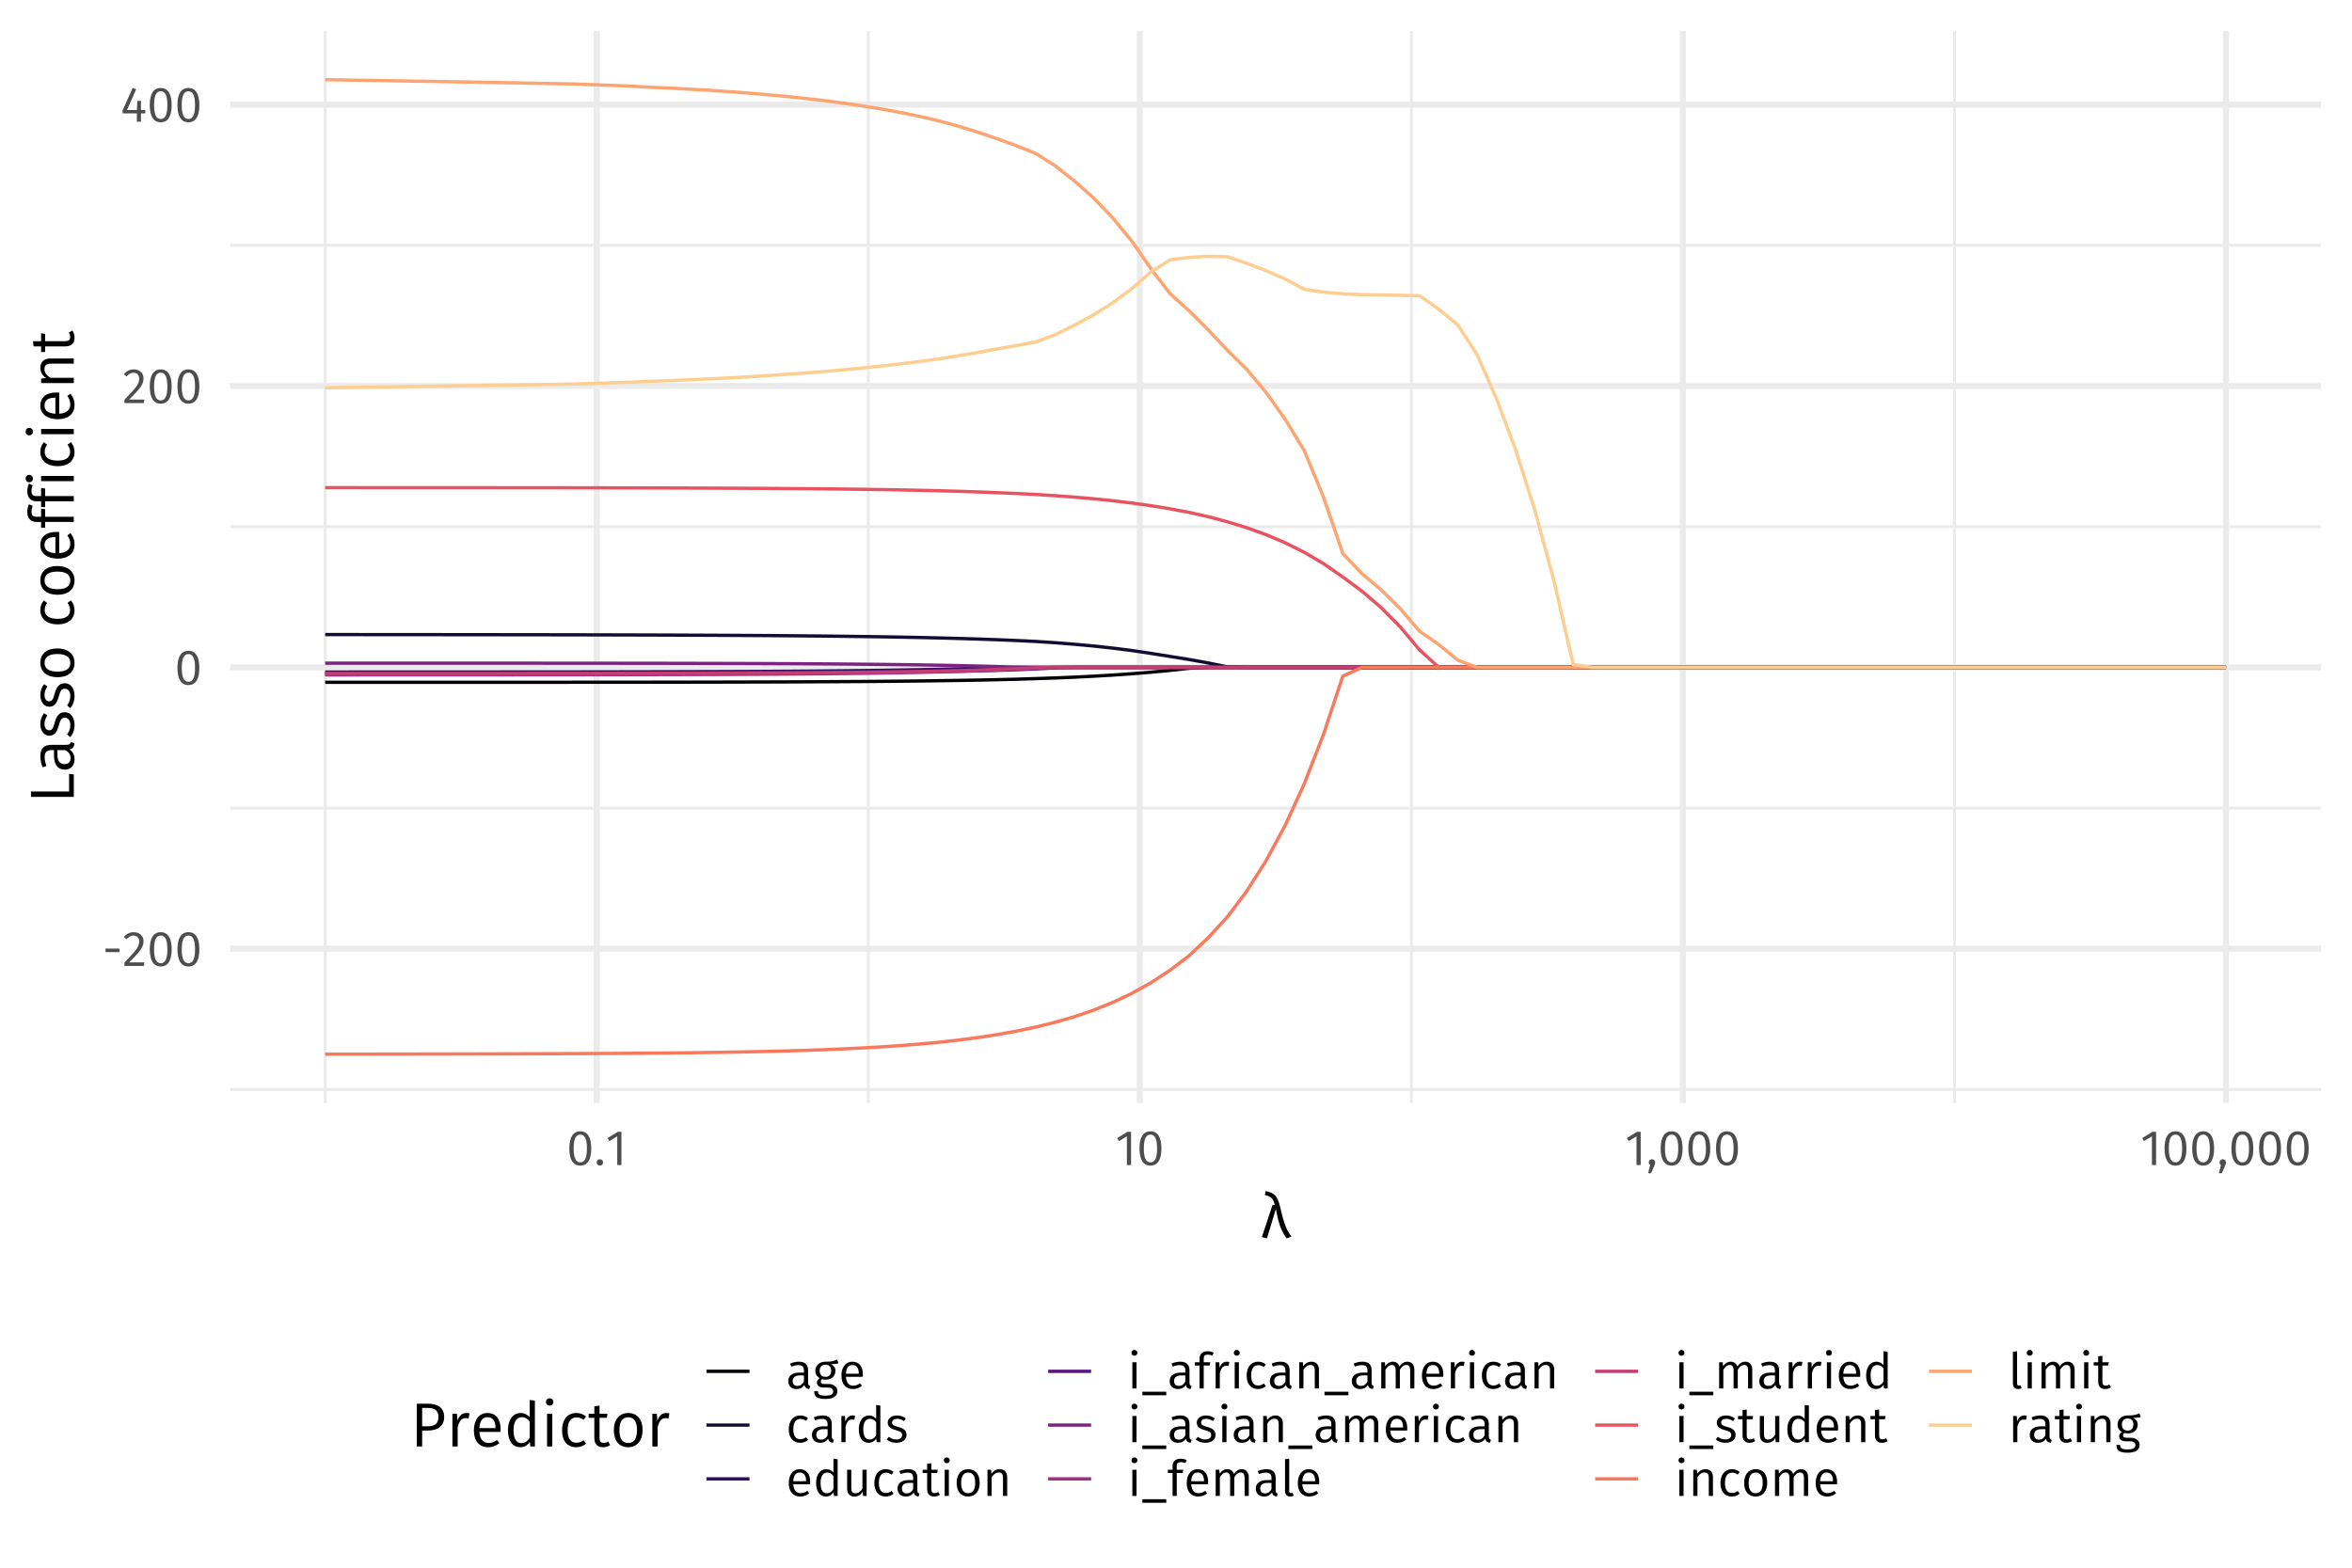 <?xml version="1.0" encoding="UTF-8"?>
<svg xmlns="http://www.w3.org/2000/svg" xmlns:xlink="http://www.w3.org/1999/xlink" width="756pt" height="504pt" viewBox="0 0 756 504" version="1.1">
<defs>
<g>
<symbol overflow="visible" id="glyph0-0">
<path style="stroke:none;" d="M 8.688 -16.797 L 1.969 -16.797 L 1.969 5.594 L 8.688 5.594 Z M 7.828 -15.969 L 7.828 4.766 L 2.844 4.766 L 2.844 -15.969 Z M 5.188 -7.219 C 4.562 -7.219 3.703 -7.031 3.703 -6.594 C 3.703 -6.391 3.844 -6.219 4.078 -6.219 C 4.141 -6.219 4.203 -6.234 4.281 -6.266 C 4.562 -6.406 4.781 -6.453 5.125 -6.453 C 5.922 -6.453 6.094 -5.969 6.094 -5.344 C 6.094 -4.5 5.797 -4.172 4.641 -4.109 L 4.641 -2.766 C 4.641 -2.531 4.828 -2.391 5.047 -2.391 C 5.234 -2.391 5.438 -2.531 5.438 -2.766 L 5.438 -3.484 C 6.516 -3.641 6.953 -4.25 6.953 -5.375 C 6.953 -6.344 6.562 -7.219 5.188 -7.219 Z M 5.047 -1.922 C 4.719 -1.922 4.484 -1.688 4.484 -1.359 C 4.484 -1.031 4.719 -0.766 5.047 -0.766 C 5.359 -0.766 5.594 -1.031 5.594 -1.359 C 5.594 -1.688 5.359 -1.922 5.047 -1.922 Z M 5.047 -1.922 "/>
</symbol>
<symbol overflow="visible" id="glyph0-1">
<path style="stroke:none;" d="M 0.984 -4.438 L 5.453 -4.438 L 5.453 -5.578 L 0.984 -5.578 Z M 0.984 -4.438 "/>
</symbol>
<symbol overflow="visible" id="glyph0-2">
<path style="stroke:none;" d="M 3.625 -10.844 C 2.297 -10.844 1.297 -10.312 0.438 -9.266 L 1.312 -8.562 C 2.016 -9.359 2.641 -9.75 3.562 -9.75 C 4.641 -9.75 5.375 -9.062 5.375 -7.891 C 5.375 -6.109 4.453 -5.078 0.641 -1.078 L 0.641 0 L 6.875 0 L 7.047 -1.141 L 2.172 -1.141 C 5.516 -4.531 6.781 -5.922 6.781 -7.953 C 6.781 -9.594 5.562 -10.844 3.625 -10.844 Z M 3.625 -10.844 "/>
</symbol>
<symbol overflow="visible" id="glyph0-3">
<path style="stroke:none;" d="M 4.453 -10.844 C 2.094 -10.844 0.922 -8.906 0.922 -5.344 C 0.922 -1.781 2.094 0.188 4.453 0.188 C 6.797 0.188 7.969 -1.781 7.969 -5.328 C 7.969 -8.891 6.797 -10.844 4.453 -10.844 Z M 4.453 -9.781 C 5.828 -9.781 6.578 -8.516 6.578 -5.328 C 6.578 -2.156 5.828 -0.875 4.453 -0.875 C 3.062 -0.875 2.312 -2.156 2.312 -5.344 C 2.312 -8.516 3.062 -9.781 4.453 -9.781 Z M 4.453 -9.781 "/>
</symbol>
<symbol overflow="visible" id="glyph0-4">
<path style="stroke:none;" d="M 7.953 -3.766 L 6.562 -3.766 L 6.562 -6.688 L 5.391 -6.688 L 5.266 -3.766 L 2.078 -3.766 L 5.016 -10.391 L 3.891 -10.844 L 0.656 -3.641 L 0.656 -2.672 L 5.25 -2.672 L 5.25 0 L 6.562 0 L 6.562 -2.672 L 7.953 -2.672 Z M 7.953 -3.766 "/>
</symbol>
<symbol overflow="visible" id="glyph0-5">
<path style="stroke:none;" d="M 1.844 -1.875 C 1.266 -1.875 0.812 -1.406 0.812 -0.844 C 0.812 -0.266 1.266 0.188 1.844 0.188 C 2.453 0.188 2.875 -0.266 2.875 -0.844 C 2.875 -1.406 2.453 -1.875 1.844 -1.875 Z M 1.844 -1.875 "/>
</symbol>
<symbol overflow="visible" id="glyph0-6">
<path style="stroke:none;" d="M 5.062 -10.688 L 3.875 -10.688 L 0.594 -8.656 L 1.188 -7.703 L 3.719 -9.25 L 3.719 0 L 5.062 0 Z M 5.062 -10.688 "/>
</symbol>
<symbol overflow="visible" id="glyph0-7">
<path style="stroke:none;" d="M 1.844 -1.875 C 1.266 -1.875 0.812 -1.406 0.812 -0.844 C 0.812 -0.5 0.984 -0.172 1.25 0.016 L 0.609 2.609 L 1.562 2.609 L 2.609 0.219 C 2.797 -0.203 2.875 -0.516 2.875 -0.844 C 2.875 -1.406 2.453 -1.875 1.844 -1.875 Z M 1.844 -1.875 "/>
</symbol>
<symbol overflow="visible" id="glyph0-8">
<path style="stroke:none;" d="M 7.141 -1.938 L 7.141 -5.844 C 7.141 -7.578 6.219 -8.609 4.219 -8.609 C 3.297 -8.609 2.391 -8.422 1.375 -8.031 L 1.719 -7.047 C 2.578 -7.344 3.344 -7.5 3.984 -7.5 C 5.203 -7.5 5.797 -7.031 5.797 -5.781 L 5.797 -5.109 L 4.422 -5.109 C 2.109 -5.109 0.766 -4.141 0.766 -2.359 C 0.766 -0.844 1.766 0.188 3.422 0.188 C 4.469 0.188 5.359 -0.203 5.953 -1.109 C 6.172 -0.25 6.703 0.078 7.516 0.188 L 7.844 -0.75 C 7.391 -0.906 7.141 -1.156 7.141 -1.938 Z M 3.734 -0.828 C 2.719 -0.828 2.188 -1.391 2.188 -2.422 C 2.188 -3.609 3.031 -4.203 4.594 -4.203 L 5.797 -4.203 L 5.797 -2.203 C 5.312 -1.297 4.641 -0.828 3.734 -0.828 Z M 3.734 -0.828 "/>
</symbol>
<symbol overflow="visible" id="glyph0-9">
<path style="stroke:none;" d="M 7.828 -9.312 C 6.875 -8.875 6.141 -8.562 4.016 -8.609 C 2.156 -8.609 0.812 -7.406 0.812 -5.703 C 0.812 -4.594 1.266 -3.859 2.219 -3.344 C 1.625 -2.953 1.312 -2.438 1.312 -1.875 C 1.312 -1.047 1.984 -0.297 3.453 -0.297 L 4.781 -0.297 C 5.875 -0.297 6.531 0.109 6.531 0.938 C 6.531 1.828 5.875 2.312 4.016 2.312 C 2.125 2.312 1.641 1.875 1.641 0.859 L 0.438 0.859 C 0.438 2.562 1.312 3.375 4.016 3.375 C 6.594 3.375 7.891 2.469 7.891 0.844 C 7.891 -0.469 6.766 -1.438 5.062 -1.438 L 3.719 -1.438 C 2.812 -1.438 2.562 -1.766 2.562 -2.156 C 2.562 -2.5 2.734 -2.797 3.031 -2.984 C 3.359 -2.875 3.719 -2.828 4.094 -2.828 C 6.078 -2.828 7.266 -4.016 7.266 -5.656 C 7.266 -6.688 6.766 -7.391 5.797 -7.828 C 6.766 -7.844 7.547 -7.875 8.219 -8.078 Z M 4.016 -7.625 C 5.266 -7.625 5.891 -6.938 5.891 -5.703 C 5.891 -4.453 5.25 -3.734 4.047 -3.734 C 2.859 -3.734 2.188 -4.516 2.188 -5.703 C 2.188 -6.812 2.812 -7.625 4.016 -7.625 Z M 4.016 -7.625 "/>
</symbol>
<symbol overflow="visible" id="glyph0-10">
<path style="stroke:none;" d="M 7.828 -4.484 C 7.828 -7.031 6.656 -8.609 4.406 -8.609 C 2.25 -8.609 0.938 -6.766 0.938 -4.125 C 0.938 -1.453 2.297 0.188 4.625 0.188 C 5.781 0.188 6.703 -0.203 7.516 -0.859 L 6.922 -1.656 C 6.188 -1.156 5.562 -0.906 4.719 -0.906 C 3.438 -0.906 2.516 -1.719 2.375 -3.75 L 7.797 -3.75 C 7.812 -3.922 7.828 -4.188 7.828 -4.484 Z M 6.5 -4.734 L 2.375 -4.734 C 2.484 -6.703 3.266 -7.531 4.438 -7.531 C 5.828 -7.531 6.5 -6.562 6.5 -4.859 Z M 6.5 -4.734 "/>
</symbol>
<symbol overflow="visible" id="glyph0-11">
<path style="stroke:none;" d="M 4.594 -8.609 C 2.344 -8.609 0.938 -6.828 0.938 -4.141 C 0.938 -1.422 2.359 0.188 4.594 0.188 C 5.547 0.188 6.406 -0.125 7.125 -0.734 L 6.5 -1.609 C 5.875 -1.188 5.359 -0.953 4.641 -0.953 C 3.266 -0.953 2.391 -1.922 2.391 -4.156 C 2.391 -6.422 3.266 -7.484 4.641 -7.484 C 5.359 -7.484 5.906 -7.281 6.469 -6.859 L 7.125 -7.719 C 6.359 -8.359 5.562 -8.609 4.594 -8.609 Z M 4.594 -8.609 "/>
</symbol>
<symbol overflow="visible" id="glyph0-12">
<path style="stroke:none;" d="M 5.125 -8.609 C 4.078 -8.609 3.297 -7.953 2.844 -6.656 L 2.719 -8.422 L 1.562 -8.422 L 1.562 0 L 2.906 0 L 2.906 -4.922 C 3.297 -6.547 3.906 -7.297 4.969 -7.297 C 5.281 -7.297 5.453 -7.266 5.719 -7.203 L 5.953 -8.516 C 5.719 -8.578 5.406 -8.609 5.125 -8.609 Z M 5.125 -8.609 "/>
</symbol>
<symbol overflow="visible" id="glyph0-13">
<path style="stroke:none;" d="M 6.609 -11.969 L 6.609 -7.547 C 6.062 -8.125 5.344 -8.609 4.312 -8.609 C 2.25 -8.609 1.031 -6.75 1.031 -4.172 C 1.031 -1.531 2.156 0.188 4.188 0.188 C 5.266 0.188 6.109 -0.359 6.641 -1.188 L 6.781 0 L 7.953 0 L 7.953 -11.812 Z M 4.469 -0.875 C 3.203 -0.875 2.469 -1.953 2.469 -4.188 C 2.469 -6.438 3.297 -7.531 4.609 -7.531 C 5.484 -7.531 6.094 -7.094 6.609 -6.406 L 6.609 -2.203 C 6.047 -1.359 5.438 -0.875 4.469 -0.875 Z M 4.469 -0.875 "/>
</symbol>
<symbol overflow="visible" id="glyph0-14">
<path style="stroke:none;" d="M 3.797 -8.609 C 2.078 -8.609 0.812 -7.641 0.812 -6.312 C 0.812 -5.141 1.531 -4.391 3.344 -3.906 C 5.016 -3.453 5.438 -3.141 5.438 -2.25 C 5.438 -1.406 4.688 -0.891 3.562 -0.891 C 2.625 -0.891 1.859 -1.219 1.172 -1.734 L 0.453 -0.906 C 1.188 -0.266 2.172 0.188 3.594 0.188 C 5.297 0.188 6.844 -0.625 6.844 -2.344 C 6.844 -3.812 5.859 -4.484 4.078 -4.938 C 2.688 -5.312 2.203 -5.625 2.203 -6.359 C 2.203 -7.078 2.844 -7.531 3.844 -7.531 C 4.641 -7.531 5.281 -7.297 6.031 -6.797 L 6.609 -7.641 C 5.812 -8.25 4.938 -8.609 3.797 -8.609 Z M 3.797 -8.609 "/>
</symbol>
<symbol overflow="visible" id="glyph0-15">
<path style="stroke:none;" d="M 7.75 -8.422 L 6.406 -8.422 L 6.406 -2.391 C 5.875 -1.5 5.172 -0.875 4.203 -0.875 C 3.25 -0.875 2.828 -1.328 2.828 -2.531 L 2.828 -8.422 L 1.484 -8.422 L 1.484 -2.391 C 1.484 -0.734 2.359 0.188 3.844 0.188 C 5.062 0.188 5.859 -0.344 6.484 -1.359 L 6.594 0 L 7.75 0 Z M 7.75 -8.422 "/>
</symbol>
<symbol overflow="visible" id="glyph0-16">
<path style="stroke:none;" d="M 5.203 -1.281 C 4.781 -1.047 4.438 -0.922 4.031 -0.922 C 3.281 -0.922 2.969 -1.344 2.969 -2.219 L 2.969 -7.375 L 4.859 -7.375 L 5.016 -8.422 L 2.969 -8.422 L 2.969 -10.5 L 1.625 -10.359 L 1.625 -8.422 L 0.172 -8.422 L 0.172 -7.375 L 1.625 -7.375 L 1.625 -2.156 C 1.625 -0.625 2.469 0.188 3.859 0.188 C 4.562 0.188 5.172 0 5.719 -0.375 Z M 5.203 -1.281 "/>
</symbol>
<symbol overflow="visible" id="glyph0-17">
<path style="stroke:none;" d="M 2.219 -12.391 C 1.656 -12.391 1.281 -11.984 1.281 -11.453 C 1.281 -10.922 1.656 -10.531 2.219 -10.531 C 2.797 -10.531 3.188 -10.922 3.188 -11.453 C 3.188 -11.984 2.797 -12.391 2.219 -12.391 Z M 2.906 -8.422 L 1.562 -8.422 L 1.562 0 L 2.906 0 Z M 2.906 -8.422 "/>
</symbol>
<symbol overflow="visible" id="glyph0-18">
<path style="stroke:none;" d="M 4.656 -8.609 C 2.297 -8.609 0.938 -6.828 0.938 -4.188 C 0.938 -1.516 2.281 0.188 4.641 0.188 C 6.984 0.188 8.359 -1.578 8.359 -4.219 C 8.359 -6.906 7.031 -8.609 4.656 -8.609 Z M 4.656 -7.516 C 6.109 -7.516 6.906 -6.453 6.906 -4.219 C 6.906 -1.969 6.094 -0.891 4.641 -0.891 C 3.188 -0.891 2.391 -1.969 2.391 -4.188 C 2.391 -6.453 3.219 -7.516 4.656 -7.516 Z M 4.656 -7.516 "/>
</symbol>
<symbol overflow="visible" id="glyph0-19">
<path style="stroke:none;" d="M 5.469 -8.609 C 4.344 -8.609 3.453 -8.016 2.828 -7.156 L 2.719 -8.422 L 1.562 -8.422 L 1.562 0 L 2.906 0 L 2.906 -6 C 3.484 -6.922 4.156 -7.547 5.156 -7.547 C 6.016 -7.547 6.547 -7.141 6.547 -5.844 L 6.547 0 L 7.891 0 L 7.891 -6.031 C 7.891 -7.625 7.016 -8.609 5.469 -8.609 Z M 5.469 -8.609 "/>
</symbol>
<symbol overflow="visible" id="glyph0-20">
<path style="stroke:none;" d="M 0.312 2.188 L 8 2.188 L 8 1.047 L 0.312 1.047 Z M 0.312 2.188 "/>
</symbol>
<symbol overflow="visible" id="glyph0-21">
<path style="stroke:none;" d="M 4.344 -10.875 C 4.781 -10.875 5.281 -10.797 5.828 -10.562 L 6.25 -11.531 C 5.594 -11.828 5.047 -11.969 4.25 -11.969 C 2.609 -11.969 1.703 -11.016 1.703 -9.609 L 1.703 -8.422 L 0.203 -8.422 L 0.203 -7.375 L 1.703 -7.375 L 1.703 0 L 3.047 0 L 3.047 -7.375 L 4.969 -7.375 L 5.125 -8.422 L 3.047 -8.422 L 3.047 -9.625 C 3.047 -10.484 3.391 -10.875 4.344 -10.875 Z M 4.344 -10.875 "/>
</symbol>
<symbol overflow="visible" id="glyph0-22">
<path style="stroke:none;" d="M 9.953 -8.609 C 8.812 -8.609 8.016 -7.969 7.406 -7.047 C 7.109 -8.016 6.359 -8.609 5.297 -8.609 C 4.203 -8.609 3.422 -8.016 2.828 -7.156 L 2.719 -8.422 L 1.562 -8.422 L 1.562 0 L 2.906 0 L 2.906 -6 C 3.484 -6.922 4.047 -7.547 4.969 -7.547 C 5.656 -7.547 6.203 -7.141 6.203 -5.844 L 6.203 0 L 7.547 0 L 7.547 -6 C 8.141 -6.922 8.688 -7.547 9.625 -7.547 C 10.312 -7.547 10.859 -7.141 10.859 -5.844 L 10.859 0 L 12.203 0 L 12.203 -6.031 C 12.203 -7.609 11.328 -8.609 9.953 -8.609 Z M 9.953 -8.609 "/>
</symbol>
<symbol overflow="visible" id="glyph0-23">
<path style="stroke:none;" d="M 3.172 0.188 C 3.578 0.188 3.984 0.078 4.281 -0.078 L 3.938 -1.031 C 3.781 -0.953 3.594 -0.922 3.391 -0.922 C 2.984 -0.922 2.828 -1.172 2.828 -1.625 L 2.828 -11.969 L 1.484 -11.812 L 1.484 -1.594 C 1.484 -0.438 2.141 0.188 3.172 0.188 Z M 3.172 0.188 "/>
</symbol>
<symbol overflow="visible" id="glyph1-0">
<path style="stroke:none;" d="M 10.859 -21 L 2.453 -21 L 2.453 7 L 10.859 7 Z M 9.781 -19.953 L 9.781 5.953 L 3.562 5.953 L 3.562 -19.953 Z M 6.484 -9.016 C 5.703 -9.016 4.625 -8.781 4.625 -8.234 C 4.625 -7.984 4.797 -7.781 5.094 -7.781 C 5.188 -7.781 5.266 -7.797 5.359 -7.844 C 5.703 -8 5.984 -8.062 6.406 -8.062 C 7.406 -8.062 7.625 -7.453 7.625 -6.688 C 7.625 -5.625 7.234 -5.219 5.797 -5.141 L 5.797 -3.453 C 5.797 -3.156 6.047 -2.984 6.297 -2.984 C 6.547 -2.984 6.797 -3.156 6.797 -3.453 L 6.797 -4.359 C 8.141 -4.562 8.703 -5.312 8.703 -6.719 C 8.703 -7.922 8.203 -9.016 6.484 -9.016 Z M 6.297 -2.406 C 5.906 -2.406 5.594 -2.094 5.594 -1.703 C 5.594 -1.281 5.906 -0.953 6.297 -0.953 C 6.703 -0.953 7 -1.281 7 -1.703 C 7 -2.094 6.703 -2.406 6.297 -2.406 Z M 6.297 -2.406 "/>
</symbol>
<symbol overflow="visible" id="glyph1-1">
<path style="stroke:none;" d="M 1.656 -15 L 1.406 -13.703 C 3.484 -13.312 4.156 -12.422 4.594 -10.516 L 3.859 -10.516 L 0.453 -0.188 L 2.078 0.219 L 4.938 -9.219 C 6.062 -3.406 7.016 -1.688 8.422 0.219 L 9.984 -0.406 C 8.562 -2.125 7.719 -3.766 6.281 -10.016 C 5.547 -13.203 4.562 -14.438 1.656 -15 Z M 1.656 -15 "/>
</symbol>
<symbol overflow="visible" id="glyph2-0">
<path style="stroke:none;" d="M -21 -10.859 L -21 -2.453 L 7 -2.453 L 7 -10.859 Z M -19.953 -9.781 L 5.953 -9.781 L 5.953 -3.562 L -19.953 -3.562 Z M -9.016 -6.484 C -9.016 -5.703 -8.781 -4.625 -8.234 -4.625 C -7.984 -4.625 -7.781 -4.797 -7.781 -5.094 C -7.781 -5.188 -7.797 -5.266 -7.844 -5.359 C -8 -5.703 -8.062 -5.984 -8.062 -6.406 C -8.062 -7.406 -7.453 -7.625 -6.688 -7.625 C -5.625 -7.625 -5.219 -7.234 -5.141 -5.797 L -3.453 -5.797 C -3.156 -5.797 -2.984 -6.047 -2.984 -6.297 C -2.984 -6.547 -3.156 -6.797 -3.453 -6.797 L -4.359 -6.797 C -4.562 -8.141 -5.312 -8.703 -6.719 -8.703 C -7.922 -8.703 -9.016 -8.203 -9.016 -6.484 Z M -2.406 -6.297 C -2.406 -5.906 -2.094 -5.594 -1.703 -5.594 C -1.281 -5.594 -0.953 -5.906 -0.953 -6.297 C -0.953 -6.703 -1.281 -7 -1.703 -7 C -2.094 -7 -2.406 -6.703 -2.406 -6.297 Z M -2.406 -6.297 "/>
</symbol>
<symbol overflow="visible" id="glyph2-1">
<path style="stroke:none;" d="M -13.766 -3.781 L -13.766 -2.062 L 0 -2.062 L 0 -9.266 L -1.516 -9.453 L -1.516 -3.781 Z M -13.766 -3.781 "/>
</symbol>
<symbol overflow="visible" id="glyph2-2">
<path style="stroke:none;" d="M -2.422 -8.922 L -7.297 -8.922 C -9.484 -8.922 -10.766 -7.781 -10.766 -5.281 C -10.766 -4.125 -10.516 -2.984 -10.047 -1.719 L -8.797 -2.141 C -9.188 -3.219 -9.375 -4.188 -9.375 -4.984 C -9.375 -6.5 -8.781 -7.234 -7.219 -7.234 L -6.375 -7.234 L -6.375 -5.516 C -6.375 -2.641 -5.188 -0.953 -2.938 -0.953 C -1.062 -0.953 0.234 -2.203 0.234 -4.281 C 0.234 -5.578 -0.266 -6.703 -1.375 -7.438 C -0.312 -7.719 0.094 -8.375 0.234 -9.406 L -0.938 -9.797 C -1.141 -9.234 -1.438 -8.922 -2.422 -8.922 Z M -1.047 -4.656 C -1.047 -3.406 -1.734 -2.734 -3.016 -2.734 C -4.516 -2.734 -5.266 -3.781 -5.266 -5.734 L -5.266 -7.234 L -2.766 -7.234 C -1.625 -6.641 -1.047 -5.797 -1.047 -4.656 Z M -1.047 -4.656 "/>
</symbol>
<symbol overflow="visible" id="glyph2-3">
<path style="stroke:none;" d="M -10.766 -4.734 C -10.766 -2.594 -9.562 -1.016 -7.906 -1.016 C -6.422 -1.016 -5.484 -1.922 -4.875 -4.188 C -4.312 -6.266 -3.922 -6.797 -2.812 -6.797 C -1.766 -6.797 -1.125 -5.859 -1.125 -4.453 C -1.125 -3.281 -1.516 -2.312 -2.156 -1.453 L -1.141 -0.562 C -0.344 -1.484 0.234 -2.719 0.234 -4.5 C 0.234 -6.625 -0.781 -8.562 -2.922 -8.562 C -4.766 -8.562 -5.594 -7.312 -6.188 -5.094 C -6.641 -3.359 -7.047 -2.766 -7.938 -2.766 C -8.844 -2.766 -9.422 -3.562 -9.422 -4.797 C -9.422 -5.797 -9.125 -6.594 -8.5 -7.547 L -9.562 -8.266 C -10.312 -7.266 -10.766 -6.188 -10.766 -4.734 Z M -10.766 -4.734 "/>
</symbol>
<symbol overflow="visible" id="glyph2-4">
<path style="stroke:none;" d="M -10.766 -5.812 C -10.766 -2.875 -8.547 -1.188 -5.234 -1.188 C -1.906 -1.188 0.234 -2.859 0.234 -5.797 C 0.234 -8.734 -1.984 -10.438 -5.281 -10.438 C -8.641 -10.438 -10.766 -8.781 -10.766 -5.812 Z M -9.406 -5.812 C -9.406 -7.641 -8.062 -8.641 -5.281 -8.641 C -2.453 -8.641 -1.125 -7.625 -1.125 -5.797 C -1.125 -3.984 -2.453 -2.984 -5.234 -2.984 C -8.062 -2.984 -9.406 -4.016 -9.406 -5.812 Z M -9.406 -5.812 "/>
</symbol>
<symbol overflow="visible" id="glyph2-5">
<path style="stroke:none;" d=""/>
</symbol>
<symbol overflow="visible" id="glyph2-6">
<path style="stroke:none;" d="M -10.766 -5.734 C -10.766 -2.922 -8.547 -1.188 -5.188 -1.188 C -1.781 -1.188 0.234 -2.938 0.234 -5.734 C 0.234 -6.938 -0.156 -8 -0.922 -8.906 L -2.016 -8.125 C -1.484 -7.344 -1.203 -6.703 -1.203 -5.797 C -1.203 -4.078 -2.406 -2.984 -5.203 -2.984 C -8.016 -2.984 -9.359 -4.078 -9.359 -5.797 C -9.359 -6.703 -9.094 -7.375 -8.578 -8.078 L -9.641 -8.906 C -10.438 -7.938 -10.766 -6.953 -10.766 -5.734 Z M -10.766 -5.734 "/>
</symbol>
<symbol overflow="visible" id="glyph2-7">
<path style="stroke:none;" d="M -5.594 -9.781 C -8.781 -9.781 -10.766 -8.312 -10.766 -5.5 C -10.766 -2.812 -8.453 -1.188 -5.156 -1.188 C -1.812 -1.188 0.234 -2.875 0.234 -5.781 C 0.234 -7.219 -0.266 -8.375 -1.078 -9.406 L -2.078 -8.656 C -1.438 -7.734 -1.141 -6.953 -1.141 -5.906 C -1.141 -4.297 -2.141 -3.141 -4.688 -2.953 L -4.688 -9.734 C -4.906 -9.766 -5.234 -9.781 -5.594 -9.781 Z M -5.922 -8.125 L -5.922 -2.953 C -8.375 -3.094 -9.422 -4.078 -9.422 -5.547 C -9.422 -7.281 -8.203 -8.125 -6.078 -8.125 Z M -5.922 -8.125 "/>
</symbol>
<symbol overflow="visible" id="glyph2-8">
<path style="stroke:none;" d="M -13.594 -5.422 C -13.594 -5.984 -13.5 -6.594 -13.203 -7.281 L -14.422 -7.812 C -14.781 -7 -14.953 -6.297 -14.953 -5.312 C -14.953 -3.266 -13.766 -2.125 -12.016 -2.125 L -10.516 -2.125 L -10.516 -0.266 L -9.219 -0.266 L -9.219 -2.125 L 0 -2.125 L 0 -3.797 L -9.219 -3.797 L -9.219 -6.219 L -10.516 -6.406 L -10.516 -3.797 L -12.047 -3.797 C -13.094 -3.797 -13.594 -4.234 -13.594 -5.422 Z M -13.594 -5.422 "/>
</symbol>
<symbol overflow="visible" id="glyph2-9">
<path style="stroke:none;" d="M -15.484 -2.781 C -15.484 -2.078 -14.984 -1.594 -14.312 -1.594 C -13.656 -1.594 -13.156 -2.078 -13.156 -2.781 C -13.156 -3.5 -13.656 -3.984 -14.312 -3.984 C -14.984 -3.984 -15.484 -3.5 -15.484 -2.781 Z M -10.516 -3.641 L -10.516 -1.953 L 0 -1.953 L 0 -3.641 Z M -10.516 -3.641 "/>
</symbol>
<symbol overflow="visible" id="glyph2-10">
<path style="stroke:none;" d="M -10.766 -6.844 C -10.766 -5.422 -10.016 -4.312 -8.938 -3.547 L -10.516 -3.406 L -10.516 -1.953 L 0 -1.953 L 0 -3.641 L -7.5 -3.641 C -8.656 -4.359 -9.438 -5.203 -9.438 -6.438 C -9.438 -7.516 -8.922 -8.188 -7.297 -8.188 L 0 -8.188 L 0 -9.859 L -7.547 -9.859 C -9.547 -9.859 -10.766 -8.766 -10.766 -6.844 Z M -10.766 -6.844 "/>
</symbol>
<symbol overflow="visible" id="glyph2-11">
<path style="stroke:none;" d="M -1.594 -6.5 C -1.297 -5.984 -1.156 -5.547 -1.156 -5.047 C -1.156 -4.094 -1.688 -3.719 -2.781 -3.719 L -9.219 -3.719 L -9.219 -6.078 L -10.516 -6.266 L -10.516 -3.719 L -13.125 -3.719 L -12.938 -2.047 L -10.516 -2.047 L -10.516 -0.219 L -9.219 -0.219 L -9.219 -2.047 L -2.703 -2.047 C -0.781 -2.047 0.234 -3.078 0.234 -4.812 C 0.234 -5.703 0 -6.453 -0.453 -7.141 Z M -1.594 -6.5 "/>
</symbol>
<symbol overflow="visible" id="glyph3-0">
<path style="stroke:none;" d="M 10.859 -21 L 2.453 -21 L 2.453 7 L 10.859 7 Z M 9.781 -19.953 L 9.781 5.953 L 3.562 5.953 L 3.562 -19.953 Z M 6.484 -9.016 C 5.703 -9.016 4.625 -8.781 4.625 -8.234 C 4.625 -7.984 4.797 -7.781 5.094 -7.781 C 5.188 -7.781 5.266 -7.797 5.359 -7.844 C 5.703 -8 5.984 -8.062 6.406 -8.062 C 7.406 -8.062 7.625 -7.453 7.625 -6.688 C 7.625 -5.625 7.234 -5.219 5.797 -5.141 L 5.797 -3.453 C 5.797 -3.156 6.047 -2.984 6.297 -2.984 C 6.547 -2.984 6.797 -3.156 6.797 -3.453 L 6.797 -4.359 C 8.141 -4.562 8.703 -5.312 8.703 -6.719 C 8.703 -7.922 8.203 -9.016 6.484 -9.016 Z M 6.297 -2.406 C 5.906 -2.406 5.594 -2.094 5.594 -1.703 C 5.594 -1.281 5.906 -0.953 6.297 -0.953 C 6.703 -0.953 7 -1.281 7 -1.703 C 7 -2.094 6.703 -2.406 6.297 -2.406 Z M 6.297 -2.406 "/>
</symbol>
<symbol overflow="visible" id="glyph3-1">
<path style="stroke:none;" d="M 5.578 -13.766 L 2.062 -13.766 L 2.062 0 L 3.781 0 L 3.781 -5.125 L 5.578 -5.125 C 8.594 -5.125 10.859 -6.406 10.859 -9.547 C 10.859 -12.422 8.859 -13.766 5.578 -13.766 Z M 5.516 -6.5 L 3.781 -6.5 L 3.781 -12.406 L 5.562 -12.406 C 7.688 -12.406 9.016 -11.641 9.016 -9.516 C 9.016 -7.141 7.625 -6.5 5.516 -6.5 Z M 5.516 -6.5 "/>
</symbol>
<symbol overflow="visible" id="glyph3-2">
<path style="stroke:none;" d="M 6.406 -10.766 C 5.094 -10.766 4.125 -9.938 3.562 -8.312 L 3.406 -10.516 L 1.953 -10.516 L 1.953 0 L 3.641 0 L 3.641 -6.156 C 4.125 -8.188 4.875 -9.125 6.219 -9.125 C 6.594 -9.125 6.812 -9.078 7.141 -9 L 7.438 -10.641 C 7.141 -10.719 6.766 -10.766 6.406 -10.766 Z M 6.406 -10.766 "/>
</symbol>
<symbol overflow="visible" id="glyph3-3">
<path style="stroke:none;" d="M 9.781 -5.594 C 9.781 -8.781 8.312 -10.766 5.5 -10.766 C 2.812 -10.766 1.188 -8.453 1.188 -5.156 C 1.188 -1.812 2.875 0.234 5.781 0.234 C 7.219 0.234 8.375 -0.266 9.406 -1.078 L 8.656 -2.078 C 7.734 -1.438 6.953 -1.141 5.906 -1.141 C 4.297 -1.141 3.141 -2.141 2.953 -4.688 L 9.734 -4.688 C 9.766 -4.906 9.781 -5.234 9.781 -5.594 Z M 8.125 -5.922 L 2.953 -5.922 C 3.094 -8.375 4.078 -9.422 5.547 -9.422 C 7.281 -9.422 8.125 -8.203 8.125 -6.078 Z M 8.125 -5.922 "/>
</symbol>
<symbol overflow="visible" id="glyph3-4">
<path style="stroke:none;" d="M 8.266 -14.953 L 8.266 -9.438 C 7.578 -10.156 6.688 -10.766 5.406 -10.766 C 2.812 -10.766 1.281 -8.438 1.281 -5.219 C 1.281 -1.922 2.703 0.234 5.234 0.234 C 6.578 0.234 7.641 -0.438 8.297 -1.484 L 8.484 0 L 9.938 0 L 9.938 -14.766 Z M 5.578 -1.094 C 4 -1.094 3.078 -2.438 3.078 -5.234 C 3.078 -8.047 4.125 -9.422 5.766 -9.422 C 6.859 -9.422 7.625 -8.859 8.266 -8 L 8.266 -2.766 C 7.562 -1.703 6.797 -1.094 5.578 -1.094 Z M 5.578 -1.094 "/>
</symbol>
<symbol overflow="visible" id="glyph3-5">
<path style="stroke:none;" d="M 2.781 -15.484 C 2.078 -15.484 1.594 -14.984 1.594 -14.312 C 1.594 -13.656 2.078 -13.156 2.781 -13.156 C 3.5 -13.156 3.984 -13.656 3.984 -14.312 C 3.984 -14.984 3.5 -15.484 2.781 -15.484 Z M 3.641 -10.516 L 1.953 -10.516 L 1.953 0 L 3.641 0 Z M 3.641 -10.516 "/>
</symbol>
<symbol overflow="visible" id="glyph3-6">
<path style="stroke:none;" d="M 5.734 -10.766 C 2.922 -10.766 1.188 -8.547 1.188 -5.188 C 1.188 -1.781 2.938 0.234 5.734 0.234 C 6.938 0.234 8 -0.156 8.906 -0.922 L 8.125 -2.016 C 7.344 -1.484 6.703 -1.203 5.797 -1.203 C 4.078 -1.203 2.984 -2.406 2.984 -5.203 C 2.984 -8.016 4.078 -9.359 5.797 -9.359 C 6.703 -9.359 7.375 -9.094 8.078 -8.578 L 8.906 -9.641 C 7.938 -10.438 6.953 -10.766 5.734 -10.766 Z M 5.734 -10.766 "/>
</symbol>
<symbol overflow="visible" id="glyph3-7">
<path style="stroke:none;" d="M 6.5 -1.594 C 5.984 -1.297 5.547 -1.156 5.047 -1.156 C 4.094 -1.156 3.719 -1.688 3.719 -2.781 L 3.719 -9.219 L 6.078 -9.219 L 6.266 -10.516 L 3.719 -10.516 L 3.719 -13.125 L 2.047 -12.938 L 2.047 -10.516 L 0.219 -10.516 L 0.219 -9.219 L 2.047 -9.219 L 2.047 -2.703 C 2.047 -0.781 3.078 0.234 4.812 0.234 C 5.703 0.234 6.453 0 7.141 -0.453 Z M 6.5 -1.594 "/>
</symbol>
<symbol overflow="visible" id="glyph3-8">
<path style="stroke:none;" d="M 5.812 -10.766 C 2.875 -10.766 1.188 -8.547 1.188 -5.234 C 1.188 -1.906 2.859 0.234 5.797 0.234 C 8.734 0.234 10.438 -1.984 10.438 -5.281 C 10.438 -8.641 8.781 -10.766 5.812 -10.766 Z M 5.812 -9.406 C 7.641 -9.406 8.641 -8.062 8.641 -5.281 C 8.641 -2.453 7.625 -1.125 5.797 -1.125 C 3.984 -1.125 2.984 -2.453 2.984 -5.234 C 2.984 -8.062 4.016 -9.406 5.812 -9.406 Z M 5.812 -9.406 "/>
</symbol>
</g>
<clipPath id="clip1">
  <path d="M 73.977 349 L 746.039 349 L 746.039 351 L 73.977 351 Z M 73.977 349 "/>
</clipPath>
<clipPath id="clip2">
  <path d="M 73.977 259 L 746.039 259 L 746.039 261 L 73.977 261 Z M 73.977 259 "/>
</clipPath>
<clipPath id="clip3">
  <path d="M 73.977 168 L 746.039 168 L 746.039 170 L 73.977 170 Z M 73.977 168 "/>
</clipPath>
<clipPath id="clip4">
  <path d="M 73.977 78 L 746.039 78 L 746.039 80 L 73.977 80 Z M 73.977 78 "/>
</clipPath>
<clipPath id="clip5">
  <path d="M 104 9.961 L 106 9.961 L 106 354.57 L 104 354.57 Z M 104 9.961 "/>
</clipPath>
<clipPath id="clip6">
  <path d="M 278 9.961 L 280 9.961 L 280 354.57 L 278 354.57 Z M 278 9.961 "/>
</clipPath>
<clipPath id="clip7">
  <path d="M 453 9.961 L 455 9.961 L 455 354.57 L 453 354.57 Z M 453 9.961 "/>
</clipPath>
<clipPath id="clip8">
  <path d="M 627 9.961 L 629 9.961 L 629 354.57 L 627 354.57 Z M 627 9.961 "/>
</clipPath>
<clipPath id="clip9">
  <path d="M 73.977 304 L 746.039 304 L 746.039 306 L 73.977 306 Z M 73.977 304 "/>
</clipPath>
<clipPath id="clip10">
  <path d="M 73.977 213 L 746.039 213 L 746.039 216 L 73.977 216 Z M 73.977 213 "/>
</clipPath>
<clipPath id="clip11">
  <path d="M 73.977 123 L 746.039 123 L 746.039 126 L 73.977 126 Z M 73.977 123 "/>
</clipPath>
<clipPath id="clip12">
  <path d="M 73.977 32 L 746.039 32 L 746.039 35 L 73.977 35 Z M 73.977 32 "/>
</clipPath>
<clipPath id="clip13">
  <path d="M 190 9.961 L 193 9.961 L 193 354.57 L 190 354.57 Z M 190 9.961 "/>
</clipPath>
<clipPath id="clip14">
  <path d="M 365 9.961 L 368 9.961 L 368 354.57 L 365 354.57 Z M 365 9.961 "/>
</clipPath>
<clipPath id="clip15">
  <path d="M 539 9.961 L 542 9.961 L 542 354.57 L 539 354.57 Z M 539 9.961 "/>
</clipPath>
<clipPath id="clip16">
  <path d="M 714 9.961 L 717 9.961 L 717 354.57 L 714 354.57 Z M 714 9.961 "/>
</clipPath>
</defs>
<g id="surface419">
<rect x="0" y="0" width="756" height="504" style="fill:rgb(100%,100%,100%);fill-opacity:1;stroke:none;"/>
<g clip-path="url(#clip1)" clip-rule="nonzero">
<path style="fill:none;stroke-width:0.97;stroke-linecap:butt;stroke-linejoin:round;stroke:rgb(92.157%,92.157%,92.157%);stroke-opacity:1;stroke-miterlimit:10;" d="M 73.977 350.262 L 746.039 350.262 "/>
</g>
<g clip-path="url(#clip2)" clip-rule="nonzero">
<path style="fill:none;stroke-width:0.97;stroke-linecap:butt;stroke-linejoin:round;stroke:rgb(92.157%,92.157%,92.157%);stroke-opacity:1;stroke-miterlimit:10;" d="M 73.977 259.793 L 746.039 259.793 "/>
</g>
<g clip-path="url(#clip3)" clip-rule="nonzero">
<path style="fill:none;stroke-width:0.97;stroke-linecap:butt;stroke-linejoin:round;stroke:rgb(92.157%,92.157%,92.157%);stroke-opacity:1;stroke-miterlimit:10;" d="M 73.977 169.324 L 746.039 169.324 "/>
</g>
<g clip-path="url(#clip4)" clip-rule="nonzero">
<path style="fill:none;stroke-width:0.97;stroke-linecap:butt;stroke-linejoin:round;stroke:rgb(92.157%,92.157%,92.157%);stroke-opacity:1;stroke-miterlimit:10;" d="M 73.977 78.855 L 746.039 78.855 "/>
</g>
<g clip-path="url(#clip5)" clip-rule="nonzero">
<path style="fill:none;stroke-width:0.97;stroke-linecap:butt;stroke-linejoin:round;stroke:rgb(92.157%,92.157%,92.157%);stroke-opacity:1;stroke-miterlimit:10;" d="M 104.523 354.57 L 104.523 9.961 "/>
</g>
<g clip-path="url(#clip6)" clip-rule="nonzero">
<path style="fill:none;stroke-width:0.97;stroke-linecap:butt;stroke-linejoin:round;stroke:rgb(92.157%,92.157%,92.157%);stroke-opacity:1;stroke-miterlimit:10;" d="M 279.086 354.57 L 279.086 9.961 "/>
</g>
<g clip-path="url(#clip7)" clip-rule="nonzero">
<path style="fill:none;stroke-width:0.97;stroke-linecap:butt;stroke-linejoin:round;stroke:rgb(92.157%,92.157%,92.157%);stroke-opacity:1;stroke-miterlimit:10;" d="M 453.648 354.57 L 453.648 9.961 "/>
</g>
<g clip-path="url(#clip8)" clip-rule="nonzero">
<path style="fill:none;stroke-width:0.97;stroke-linecap:butt;stroke-linejoin:round;stroke:rgb(92.157%,92.157%,92.157%);stroke-opacity:1;stroke-miterlimit:10;" d="M 628.207 354.57 L 628.207 9.961 "/>
</g>
<g clip-path="url(#clip9)" clip-rule="nonzero">
<path style="fill:none;stroke-width:1.94;stroke-linecap:butt;stroke-linejoin:round;stroke:rgb(92.157%,92.157%,92.157%);stroke-opacity:1;stroke-miterlimit:10;" d="M 73.977 305.027 L 746.039 305.027 "/>
</g>
<g clip-path="url(#clip10)" clip-rule="nonzero">
<path style="fill:none;stroke-width:1.94;stroke-linecap:butt;stroke-linejoin:round;stroke:rgb(92.157%,92.157%,92.157%);stroke-opacity:1;stroke-miterlimit:10;" d="M 73.977 214.559 L 746.039 214.559 "/>
</g>
<g clip-path="url(#clip11)" clip-rule="nonzero">
<path style="fill:none;stroke-width:1.94;stroke-linecap:butt;stroke-linejoin:round;stroke:rgb(92.157%,92.157%,92.157%);stroke-opacity:1;stroke-miterlimit:10;" d="M 73.977 124.09 L 746.039 124.09 "/>
</g>
<g clip-path="url(#clip12)" clip-rule="nonzero">
<path style="fill:none;stroke-width:1.94;stroke-linecap:butt;stroke-linejoin:round;stroke:rgb(92.157%,92.157%,92.157%);stroke-opacity:1;stroke-miterlimit:10;" d="M 73.977 33.617 L 746.039 33.617 "/>
</g>
<g clip-path="url(#clip13)" clip-rule="nonzero">
<path style="fill:none;stroke-width:1.94;stroke-linecap:butt;stroke-linejoin:round;stroke:rgb(92.157%,92.157%,92.157%);stroke-opacity:1;stroke-miterlimit:10;" d="M 191.805 354.57 L 191.805 9.961 "/>
</g>
<g clip-path="url(#clip14)" clip-rule="nonzero">
<path style="fill:none;stroke-width:1.94;stroke-linecap:butt;stroke-linejoin:round;stroke:rgb(92.157%,92.157%,92.157%);stroke-opacity:1;stroke-miterlimit:10;" d="M 366.367 354.57 L 366.367 9.961 "/>
</g>
<g clip-path="url(#clip15)" clip-rule="nonzero">
<path style="fill:none;stroke-width:1.94;stroke-linecap:butt;stroke-linejoin:round;stroke:rgb(92.157%,92.157%,92.157%);stroke-opacity:1;stroke-miterlimit:10;" d="M 540.926 354.57 L 540.926 9.961 "/>
</g>
<g clip-path="url(#clip16)" clip-rule="nonzero">
<path style="fill:none;stroke-width:1.94;stroke-linecap:butt;stroke-linejoin:round;stroke:rgb(92.157%,92.157%,92.157%);stroke-opacity:1;stroke-miterlimit:10;" d="M 715.488 354.57 L 715.488 9.961 "/>
</g>
<path style="fill:none;stroke-width:1.067;stroke-linecap:butt;stroke-linejoin:round;stroke:rgb(0%,0%,1.569%);stroke-opacity:1;stroke-miterlimit:10;" d="M 104.523 219.359 L 116.867 219.359 L 123.039 219.355 L 147.723 219.355 L 153.895 219.352 L 166.238 219.352 L 172.406 219.348 L 197.094 219.332 L 203.266 219.324 L 209.438 219.32 L 215.609 219.309 L 221.777 219.301 L 234.121 219.277 L 240.293 219.262 L 252.637 219.223 L 264.98 219.168 L 271.148 219.133 L 277.32 219.094 L 283.492 219.043 L 289.664 218.988 L 295.836 218.922 L 302.008 218.84 L 308.18 218.75 L 314.352 218.641 L 320.52 218.512 L 326.691 218.359 L 332.863 218.168 L 339.035 217.957 L 345.207 217.707 L 351.379 217.398 L 357.551 217.039 L 363.723 216.613 L 369.891 216.113 L 376.062 215.527 L 382.234 214.828 L 388.406 214.559 L 715.488 214.559 "/>
<path style="fill:none;stroke-width:1.067;stroke-linecap:butt;stroke-linejoin:round;stroke:rgb(7.059%,5.098%,19.216%);stroke-opacity:1;stroke-miterlimit:10;" d="M 104.523 204.012 L 123.039 204.023 L 129.207 204.031 L 141.551 204.039 L 147.723 204.047 L 153.895 204.051 L 166.238 204.066 L 172.406 204.074 L 184.75 204.09 L 203.266 204.137 L 215.609 204.176 L 221.777 204.203 L 227.949 204.227 L 234.121 204.258 L 240.293 204.293 L 246.465 204.332 L 252.637 204.379 L 258.809 204.434 L 264.98 204.492 L 271.148 204.559 L 277.32 204.641 L 283.492 204.73 L 289.664 204.836 L 295.836 204.957 L 302.008 205.098 L 308.18 205.262 L 314.352 205.449 L 320.52 205.664 L 326.691 205.918 L 332.863 206.219 L 339.035 206.617 L 345.207 207.109 L 351.379 207.676 L 357.551 208.344 L 363.723 209.129 L 369.891 210.055 L 376.062 211.035 L 382.234 212.031 L 388.406 213.145 L 394.578 214.422 L 400.75 214.559 L 715.488 214.559 "/>
<path style="fill:none;stroke-width:1.067;stroke-linecap:butt;stroke-linejoin:round;stroke:rgb(20%,6.275%,40.392%);stroke-opacity:1;stroke-miterlimit:10;" d="M 104.523 216.055 L 110.695 216.055 L 116.867 216.051 L 123.039 216.051 L 129.207 216.047 L 135.379 216.047 L 147.723 216.039 L 153.895 216.039 L 166.238 216.031 L 172.406 216.027 L 178.578 216.02 L 184.75 216.016 L 190.922 216.008 L 197.094 215.996 L 203.266 215.988 L 209.438 215.973 L 215.609 215.961 L 221.777 215.941 L 227.949 215.926 L 234.121 215.902 L 240.293 215.875 L 246.465 215.844 L 252.637 215.805 L 258.809 215.762 L 264.98 215.711 L 271.148 215.652 L 277.32 215.582 L 283.492 215.504 L 289.664 215.406 L 295.836 215.293 L 302.008 215.164 L 308.18 215.008 L 314.352 214.824 L 320.52 214.609 L 326.691 214.559 L 715.488 214.559 "/>
<path style="fill:none;stroke-width:1.067;stroke-linecap:butt;stroke-linejoin:round;stroke:rgb(34.902%,8.235%,49.412%);stroke-opacity:1;stroke-miterlimit:10;" d="M 104.523 216.535 L 129.207 216.535 L 135.379 216.531 L 141.551 216.531 L 147.723 216.527 L 153.895 216.527 L 160.066 216.523 L 166.238 216.523 L 172.406 216.52 L 190.922 216.508 L 215.609 216.477 L 221.777 216.465 L 240.293 216.418 L 246.465 216.395 L 258.809 216.34 L 264.98 216.301 L 271.148 216.262 L 277.32 216.211 L 283.492 216.152 L 289.664 216.082 L 295.836 216.004 L 302.008 215.906 L 308.18 215.793 L 314.352 215.664 L 320.52 215.508 L 326.691 215.32 L 332.863 215.039 L 339.035 214.707 L 345.207 214.559 L 715.488 214.559 "/>
<path style="fill:none;stroke-width:1.067;stroke-linecap:butt;stroke-linejoin:round;stroke:rgb(48.627%,13.725%,50.98%);stroke-opacity:1;stroke-miterlimit:10;" d="M 104.523 213.195 L 123.039 213.195 L 129.207 213.199 L 147.723 213.199 L 153.895 213.203 L 160.066 213.203 L 166.238 213.207 L 172.406 213.211 L 190.922 213.223 L 215.609 213.254 L 221.777 213.266 L 234.121 213.297 L 240.293 213.316 L 246.465 213.34 L 252.637 213.367 L 258.809 213.398 L 264.98 213.438 L 271.148 213.484 L 277.32 213.539 L 283.492 213.602 L 289.664 213.676 L 295.836 213.762 L 302.008 213.867 L 308.18 213.988 L 314.352 214.133 L 320.52 214.305 L 326.691 214.508 L 332.863 214.559 L 715.488 214.559 "/>
<path style="fill:none;stroke-width:1.067;stroke-linecap:butt;stroke-linejoin:round;stroke:rgb(63.137%,18.824%,49.412%);stroke-opacity:1;stroke-miterlimit:10;" d="M 104.523 216.965 L 110.695 216.965 L 116.867 216.961 L 129.207 216.961 L 135.379 216.957 L 141.551 216.957 L 166.238 216.941 L 172.406 216.938 L 178.578 216.934 L 197.094 216.91 L 209.438 216.887 L 215.609 216.871 L 221.777 216.855 L 234.121 216.809 L 240.293 216.781 L 246.465 216.746 L 252.637 216.707 L 258.809 216.66 L 264.98 216.609 L 271.148 216.543 L 277.32 216.469 L 283.492 216.379 L 289.664 216.273 L 295.836 216.152 L 302.008 216.008 L 308.18 215.836 L 314.352 215.637 L 320.52 215.402 L 326.691 215.125 L 332.863 214.805 L 339.035 214.559 L 715.488 214.559 "/>
<path style="fill:none;stroke-width:1.067;stroke-linecap:butt;stroke-linejoin:round;stroke:rgb(77.647%,23.922%,45.098%);stroke-opacity:1;stroke-miterlimit:10;" d="M 104.523 216.512 L 135.379 216.512 L 141.551 216.508 L 147.723 216.508 L 153.895 216.504 L 160.066 216.504 L 166.238 216.5 L 172.406 216.496 L 184.75 216.488 L 190.922 216.48 L 197.094 216.477 L 203.266 216.469 L 215.609 216.445 L 221.777 216.434 L 227.949 216.418 L 234.121 216.398 L 240.293 216.375 L 246.465 216.348 L 252.637 216.316 L 258.809 216.281 L 264.98 216.234 L 271.148 216.184 L 277.32 216.121 L 283.492 216.047 L 289.664 215.961 L 295.836 215.855 L 302.008 215.734 L 308.18 215.59 L 314.352 215.422 L 320.52 215.223 L 326.691 214.969 L 332.863 214.688 L 339.035 214.559 L 715.488 214.559 "/>
<path style="fill:none;stroke-width:1.067;stroke-linecap:butt;stroke-linejoin:round;stroke:rgb(90.98%,32.549%,38.431%);stroke-opacity:1;stroke-miterlimit:10;" d="M 104.523 156.781 L 110.695 156.781 L 116.867 156.785 L 123.039 156.785 L 129.207 156.789 L 135.379 156.789 L 166.238 156.809 L 172.406 156.812 L 190.922 156.836 L 209.438 156.871 L 215.609 156.887 L 221.777 156.906 L 234.121 156.953 L 240.293 156.984 L 246.465 157.02 L 252.637 157.059 L 258.809 157.109 L 264.98 157.164 L 271.148 157.23 L 277.32 157.309 L 283.492 157.398 L 289.664 157.504 L 295.836 157.633 L 302.008 157.777 L 308.18 157.949 L 314.352 158.152 L 320.52 158.391 L 326.691 158.652 L 332.863 158.969 L 339.035 159.359 L 345.207 159.812 L 351.379 160.344 L 357.551 160.969 L 363.723 161.703 L 369.891 162.57 L 376.062 163.578 L 382.234 164.738 L 388.406 166.129 L 394.578 167.766 L 400.75 169.656 L 406.922 171.883 L 413.09 174.496 L 419.262 177.578 L 425.434 181.211 L 431.605 185.492 L 437.777 190.066 L 443.949 195.363 L 450.121 201.602 L 456.293 208.941 L 462.461 214.559 L 715.488 214.559 "/>
<path style="fill:none;stroke-width:1.067;stroke-linecap:butt;stroke-linejoin:round;stroke:rgb(97.647%,47.451%,36.471%);stroke-opacity:1;stroke-miterlimit:10;" d="M 104.523 338.906 L 110.695 338.902 L 123.039 338.887 L 129.207 338.879 L 147.723 338.844 L 160.066 338.812 L 166.238 338.793 L 172.406 338.773 L 178.578 338.754 L 184.75 338.738 L 190.922 338.703 L 197.094 338.664 L 203.266 338.629 L 209.438 338.566 L 215.609 338.523 L 221.777 338.453 L 227.949 338.371 L 234.121 338.273 L 240.293 338.16 L 246.465 338.027 L 252.637 337.871 L 258.809 337.684 L 264.98 337.465 L 271.148 337.207 L 277.32 336.902 L 283.492 336.547 L 289.664 336.129 L 295.836 335.633 L 302.008 335.055 L 308.18 334.367 L 314.352 333.562 L 320.52 332.613 L 326.691 331.504 L 332.863 330.207 L 339.035 328.688 L 345.207 326.898 L 351.379 324.797 L 357.551 322.316 L 363.723 319.402 L 369.891 315.973 L 376.062 311.93 L 382.234 307.227 L 388.406 301.422 L 394.578 294.695 L 400.75 286.465 L 406.922 276.766 L 413.09 265.355 L 419.262 251.887 L 425.434 236.023 L 431.605 217.391 L 437.777 214.559 L 715.488 214.559 "/>
<path style="fill:none;stroke-width:1.067;stroke-linecap:butt;stroke-linejoin:round;stroke:rgb(99.608%,64.314%,43.922%);stroke-opacity:1;stroke-miterlimit:10;" d="M 104.523 25.625 L 110.695 25.719 L 123.039 25.914 L 129.207 26.012 L 135.379 26.113 L 147.723 26.324 L 160.066 26.543 L 166.238 26.656 L 172.406 26.773 L 184.75 27.008 L 190.922 27.238 L 197.094 27.473 L 203.266 27.715 L 209.438 28.082 L 215.609 28.34 L 221.777 28.676 L 227.949 29.023 L 234.121 29.453 L 240.293 29.898 L 246.465 30.43 L 252.637 30.992 L 258.809 31.648 L 264.98 32.348 L 271.148 33.152 L 277.32 34.078 L 283.492 35.066 L 289.664 36.195 L 295.836 37.473 L 302.008 38.918 L 308.18 40.609 L 314.352 42.504 L 320.52 44.621 L 326.691 46.84 L 332.863 49.316 L 339.035 53.215 L 345.207 58.066 L 351.379 63.523 L 357.551 69.922 L 363.723 77.434 L 369.891 86.32 L 376.062 94.383 L 382.234 99.953 L 388.406 106.109 L 394.578 112.672 L 400.75 118.762 L 406.922 126.121 L 413.09 134.797 L 419.262 144.938 L 425.434 159.887 L 431.605 177.934 L 437.777 184.426 L 443.949 189.629 L 450.121 195.75 L 456.293 202.949 L 462.461 207.223 L 468.633 212.262 L 474.805 214.559 L 715.488 214.559 "/>
<path style="fill:none;stroke-width:1.067;stroke-linecap:butt;stroke-linejoin:round;stroke:rgb(99.608%,80.784%,56.863%);stroke-opacity:1;stroke-miterlimit:10;" d="M 104.523 124.668 L 123.039 124.398 L 129.207 124.309 L 135.379 124.215 L 141.551 124.125 L 160.066 123.844 L 166.238 123.746 L 172.406 123.652 L 184.75 123.457 L 190.922 123.262 L 203.266 122.863 L 209.438 122.555 L 215.609 122.348 L 221.777 122.086 L 227.949 121.816 L 234.121 121.492 L 240.293 121.16 L 246.465 120.77 L 252.637 120.371 L 258.809 119.906 L 264.98 119.434 L 271.148 118.891 L 277.32 118.277 L 283.492 117.656 L 289.664 116.961 L 295.836 116.191 L 302.008 115.348 L 308.18 114.363 L 314.352 113.297 L 320.52 112.156 L 326.691 111.094 L 332.863 109.957 L 339.035 107.629 L 345.207 104.602 L 351.379 101.289 L 357.551 97.41 L 363.723 92.871 L 369.891 87.473 L 376.062 83.523 L 382.234 82.75 L 388.406 82.398 L 394.578 82.543 L 400.75 84.668 L 406.922 86.996 L 413.09 89.719 L 419.262 93.02 L 425.434 93.914 L 431.605 94.48 L 437.777 94.738 L 443.949 94.828 L 450.121 94.941 L 456.293 95.074 L 462.461 99.414 L 468.633 104.496 L 474.805 114.098 L 480.977 128.09 L 487.148 144.559 L 493.32 163.941 L 499.492 186.75 L 505.664 213.59 L 511.832 214.559 L 715.488 214.559 "/>
<g style="fill:rgb(30.196%,30.196%,30.196%);fill-opacity:1;">
  <use xlink:href="#glyph0-1" x="32.93" y="310.535"/>
  <use xlink:href="#glyph0-2" x="39.362" y="310.535"/>
  <use xlink:href="#glyph0-3" x="47.218" y="310.535"/>
  <use xlink:href="#glyph0-3" x="56.114" y="310.535"/>
</g>
<g style="fill:rgb(30.196%,30.196%,30.196%);fill-opacity:1;">
  <use xlink:href="#glyph0-3" x="56.113" y="220.066"/>
</g>
<g style="fill:rgb(30.196%,30.196%,30.196%);fill-opacity:1;">
  <use xlink:href="#glyph0-2" x="39.359" y="129.598"/>
  <use xlink:href="#glyph0-3" x="47.215" y="129.598"/>
  <use xlink:href="#glyph0-3" x="56.111" y="129.598"/>
</g>
<g style="fill:rgb(30.196%,30.196%,30.196%);fill-opacity:1;">
  <use xlink:href="#glyph0-4" x="38.75" y="39.125"/>
  <use xlink:href="#glyph0-3" x="47.214" y="39.125"/>
  <use xlink:href="#glyph0-3" x="56.11" y="39.125"/>
</g>
<g style="fill:rgb(30.196%,30.196%,30.196%);fill-opacity:1;">
  <use xlink:href="#glyph0-3" x="182.078" y="374.555"/>
  <use xlink:href="#glyph0-5" x="190.974" y="374.555"/>
  <use xlink:href="#glyph0-6" x="194.686" y="374.555"/>
</g>
<g style="fill:rgb(30.196%,30.196%,30.196%);fill-opacity:1;">
  <use xlink:href="#glyph0-6" x="358.496" y="374.555"/>
  <use xlink:href="#glyph0-3" x="365.344" y="374.555"/>
</g>
<g style="fill:rgb(30.196%,30.196%,30.196%);fill-opacity:1;">
  <use xlink:href="#glyph0-6" x="522.301" y="374.555"/>
  <use xlink:href="#glyph0-7" x="529.149" y="374.555"/>
  <use xlink:href="#glyph0-3" x="532.861" y="374.555"/>
  <use xlink:href="#glyph0-3" x="541.757" y="374.555"/>
  <use xlink:href="#glyph0-3" x="550.653" y="374.555"/>
</g>
<g style="fill:rgb(30.196%,30.196%,30.196%);fill-opacity:1;">
  <use xlink:href="#glyph0-6" x="687.969" y="374.555"/>
  <use xlink:href="#glyph0-3" x="694.817" y="374.555"/>
  <use xlink:href="#glyph0-3" x="703.713" y="374.555"/>
  <use xlink:href="#glyph0-7" x="712.609" y="374.555"/>
  <use xlink:href="#glyph0-3" x="716.321" y="374.555"/>
  <use xlink:href="#glyph0-3" x="725.217" y="374.555"/>
  <use xlink:href="#glyph0-3" x="734.113" y="374.555"/>
</g>
<g style="fill:rgb(0%,0%,0%);fill-opacity:1;">
  <use xlink:href="#glyph1-1" x="405.156" y="397.91"/>
</g>
<g style="fill:rgb(0%,0%,0%);fill-opacity:1;">
  <use xlink:href="#glyph2-1" x="23.727" y="258.246"/>
  <use xlink:href="#glyph2-2" x="23.727" y="248.386"/>
  <use xlink:href="#glyph2-3" x="23.727" y="237.546"/>
  <use xlink:href="#glyph2-3" x="23.727" y="228.226"/>
  <use xlink:href="#glyph2-4" x="23.727" y="218.906"/>
  <use xlink:href="#glyph2-5" x="23.727" y="207.286"/>
  <use xlink:href="#glyph2-6" x="23.727" y="201.926"/>
  <use xlink:href="#glyph2-4" x="23.727" y="192.406"/>
  <use xlink:href="#glyph2-7" x="23.727" y="180.786"/>
  <use xlink:href="#glyph2-8" x="23.727" y="169.926"/>
  <use xlink:href="#glyph2-8" x="23.727" y="163.286"/>
  <use xlink:href="#glyph2-9" x="23.727" y="156.646"/>
  <use xlink:href="#glyph2-6" x="23.727" y="151.066"/>
  <use xlink:href="#glyph2-9" x="23.727" y="141.546"/>
  <use xlink:href="#glyph2-7" x="23.727" y="135.966"/>
  <use xlink:href="#glyph2-10" x="23.727" y="125.106"/>
  <use xlink:href="#glyph2-11" x="23.727" y="113.406"/>
</g>
<g style="fill:rgb(0%,0%,0%);fill-opacity:1;">
  <use xlink:href="#glyph3-1" x="131.91" y="465.039"/>
  <use xlink:href="#glyph3-2" x="143.47" y="465.039"/>
  <use xlink:href="#glyph3-3" x="151.13" y="465.039"/>
  <use xlink:href="#glyph3-4" x="161.99" y="465.039"/>
  <use xlink:href="#glyph3-5" x="173.89" y="465.039"/>
  <use xlink:href="#glyph3-6" x="179.47" y="465.039"/>
  <use xlink:href="#glyph3-7" x="188.99" y="465.039"/>
  <use xlink:href="#glyph3-8" x="196.11" y="465.039"/>
  <use xlink:href="#glyph3-2" x="207.73" y="465.039"/>
</g>
<path style="fill:none;stroke-width:1.067;stroke-linecap:butt;stroke-linejoin:round;stroke:rgb(0%,0%,1.569%);stroke-opacity:1;stroke-miterlimit:10;" d="M 227.082 440.875 L 240.906 440.875 "/>
<path style="fill:none;stroke-width:1.067;stroke-linecap:butt;stroke-linejoin:round;stroke:rgb(7.059%,5.098%,19.216%);stroke-opacity:1;stroke-miterlimit:10;" d="M 227.082 458.156 L 240.906 458.156 "/>
<path style="fill:none;stroke-width:1.067;stroke-linecap:butt;stroke-linejoin:round;stroke:rgb(20%,6.275%,40.392%);stroke-opacity:1;stroke-miterlimit:10;" d="M 227.082 475.434 L 240.906 475.434 "/>
<path style="fill:none;stroke-width:1.067;stroke-linecap:butt;stroke-linejoin:round;stroke:rgb(34.902%,8.235%,49.412%);stroke-opacity:1;stroke-miterlimit:10;" d="M 336.895 440.875 L 350.719 440.875 "/>
<path style="fill:none;stroke-width:1.067;stroke-linecap:butt;stroke-linejoin:round;stroke:rgb(48.627%,13.725%,50.98%);stroke-opacity:1;stroke-miterlimit:10;" d="M 336.895 458.156 L 350.719 458.156 "/>
<path style="fill:none;stroke-width:1.067;stroke-linecap:butt;stroke-linejoin:round;stroke:rgb(63.137%,18.824%,49.412%);stroke-opacity:1;stroke-miterlimit:10;" d="M 336.895 475.434 L 350.719 475.434 "/>
<path style="fill:none;stroke-width:1.067;stroke-linecap:butt;stroke-linejoin:round;stroke:rgb(77.647%,23.922%,45.098%);stroke-opacity:1;stroke-miterlimit:10;" d="M 512.727 440.875 L 526.547 440.875 "/>
<path style="fill:none;stroke-width:1.067;stroke-linecap:butt;stroke-linejoin:round;stroke:rgb(90.98%,32.549%,38.431%);stroke-opacity:1;stroke-miterlimit:10;" d="M 512.727 458.156 L 526.547 458.156 "/>
<path style="fill:none;stroke-width:1.067;stroke-linecap:butt;stroke-linejoin:round;stroke:rgb(97.647%,47.451%,36.471%);stroke-opacity:1;stroke-miterlimit:10;" d="M 512.727 475.434 L 526.547 475.434 "/>
<path style="fill:none;stroke-width:1.067;stroke-linecap:butt;stroke-linejoin:round;stroke:rgb(99.608%,64.314%,43.922%);stroke-opacity:1;stroke-miterlimit:10;" d="M 620.012 440.875 L 633.836 440.875 "/>
<path style="fill:none;stroke-width:1.067;stroke-linecap:butt;stroke-linejoin:round;stroke:rgb(99.608%,80.784%,56.863%);stroke-opacity:1;stroke-miterlimit:10;" d="M 620.012 458.156 L 633.836 458.156 "/>
<g style="fill:rgb(0%,0%,0%);fill-opacity:1;">
  <use xlink:href="#glyph0-8" x="252.598" y="446.383"/>
  <use xlink:href="#glyph0-9" x="261.27" y="446.383"/>
  <use xlink:href="#glyph0-10" x="269.526" y="446.383"/>
</g>
<g style="fill:rgb(0%,0%,0%);fill-opacity:1;">
  <use xlink:href="#glyph0-11" x="252.598" y="463.664"/>
  <use xlink:href="#glyph0-8" x="260.214" y="463.664"/>
  <use xlink:href="#glyph0-12" x="268.886" y="463.664"/>
  <use xlink:href="#glyph0-13" x="275.014" y="463.664"/>
  <use xlink:href="#glyph0-14" x="284.534" y="463.664"/>
</g>
<g style="fill:rgb(0%,0%,0%);fill-opacity:1;">
  <use xlink:href="#glyph0-10" x="252.598" y="480.941"/>
  <use xlink:href="#glyph0-13" x="261.286" y="480.941"/>
  <use xlink:href="#glyph0-15" x="270.806" y="480.941"/>
  <use xlink:href="#glyph0-11" x="280.102" y="480.941"/>
  <use xlink:href="#glyph0-8" x="287.718" y="480.941"/>
  <use xlink:href="#glyph0-16" x="296.39" y="480.941"/>
  <use xlink:href="#glyph0-17" x="302.086" y="480.941"/>
  <use xlink:href="#glyph0-18" x="306.55" y="480.941"/>
  <use xlink:href="#glyph0-19" x="315.846" y="480.941"/>
</g>
<g style="fill:rgb(0%,0%,0%);fill-opacity:1;">
  <use xlink:href="#glyph0-17" x="362.41" y="446.383"/>
  <use xlink:href="#glyph0-20" x="366.874" y="446.383"/>
  <use xlink:href="#glyph0-8" x="375.194" y="446.383"/>
  <use xlink:href="#glyph0-21" x="383.866" y="446.383"/>
  <use xlink:href="#glyph0-12" x="389.178" y="446.383"/>
  <use xlink:href="#glyph0-17" x="395.306" y="446.383"/>
  <use xlink:href="#glyph0-11" x="399.77" y="446.383"/>
  <use xlink:href="#glyph0-8" x="407.386" y="446.383"/>
  <use xlink:href="#glyph0-19" x="416.058" y="446.383"/>
  <use xlink:href="#glyph0-20" x="425.418" y="446.383"/>
  <use xlink:href="#glyph0-8" x="433.738" y="446.383"/>
  <use xlink:href="#glyph0-22" x="442.41" y="446.383"/>
  <use xlink:href="#glyph0-10" x="456.106" y="446.383"/>
  <use xlink:href="#glyph0-12" x="464.794" y="446.383"/>
  <use xlink:href="#glyph0-17" x="470.922" y="446.383"/>
  <use xlink:href="#glyph0-11" x="475.386" y="446.383"/>
  <use xlink:href="#glyph0-8" x="483.002" y="446.383"/>
  <use xlink:href="#glyph0-19" x="491.674" y="446.383"/>
</g>
<g style="fill:rgb(0%,0%,0%);fill-opacity:1;">
  <use xlink:href="#glyph0-17" x="362.41" y="463.664"/>
  <use xlink:href="#glyph0-20" x="366.874" y="463.664"/>
  <use xlink:href="#glyph0-8" x="375.194" y="463.664"/>
  <use xlink:href="#glyph0-14" x="383.866" y="463.664"/>
  <use xlink:href="#glyph0-17" x="391.322" y="463.664"/>
  <use xlink:href="#glyph0-8" x="395.786" y="463.664"/>
  <use xlink:href="#glyph0-19" x="404.458" y="463.664"/>
  <use xlink:href="#glyph0-20" x="413.818" y="463.664"/>
  <use xlink:href="#glyph0-8" x="422.138" y="463.664"/>
  <use xlink:href="#glyph0-22" x="430.81" y="463.664"/>
  <use xlink:href="#glyph0-10" x="444.506" y="463.664"/>
  <use xlink:href="#glyph0-12" x="453.194" y="463.664"/>
  <use xlink:href="#glyph0-17" x="459.322" y="463.664"/>
  <use xlink:href="#glyph0-11" x="463.786" y="463.664"/>
  <use xlink:href="#glyph0-8" x="471.402" y="463.664"/>
  <use xlink:href="#glyph0-19" x="480.074" y="463.664"/>
</g>
<g style="fill:rgb(0%,0%,0%);fill-opacity:1;">
  <use xlink:href="#glyph0-17" x="362.41" y="480.941"/>
  <use xlink:href="#glyph0-20" x="366.874" y="480.941"/>
  <use xlink:href="#glyph0-21" x="375.194" y="480.941"/>
  <use xlink:href="#glyph0-10" x="380.506" y="480.941"/>
  <use xlink:href="#glyph0-22" x="389.194" y="480.941"/>
  <use xlink:href="#glyph0-8" x="402.89" y="480.941"/>
  <use xlink:href="#glyph0-23" x="411.562" y="480.941"/>
  <use xlink:href="#glyph0-10" x="416.218" y="480.941"/>
</g>
<g style="fill:rgb(0%,0%,0%);fill-opacity:1;">
  <use xlink:href="#glyph0-17" x="538.238" y="446.383"/>
  <use xlink:href="#glyph0-20" x="542.702" y="446.383"/>
  <use xlink:href="#glyph0-22" x="551.022" y="446.383"/>
  <use xlink:href="#glyph0-8" x="564.718" y="446.383"/>
  <use xlink:href="#glyph0-12" x="573.39" y="446.383"/>
  <use xlink:href="#glyph0-12" x="579.518" y="446.383"/>
  <use xlink:href="#glyph0-17" x="585.646" y="446.383"/>
  <use xlink:href="#glyph0-10" x="590.11" y="446.383"/>
  <use xlink:href="#glyph0-13" x="598.798" y="446.383"/>
</g>
<g style="fill:rgb(0%,0%,0%);fill-opacity:1;">
  <use xlink:href="#glyph0-17" x="538.238" y="463.664"/>
  <use xlink:href="#glyph0-20" x="542.702" y="463.664"/>
  <use xlink:href="#glyph0-14" x="551.022" y="463.664"/>
  <use xlink:href="#glyph0-16" x="558.478" y="463.664"/>
  <use xlink:href="#glyph0-15" x="564.174" y="463.664"/>
  <use xlink:href="#glyph0-13" x="573.47" y="463.664"/>
  <use xlink:href="#glyph0-10" x="582.99" y="463.664"/>
  <use xlink:href="#glyph0-19" x="591.678" y="463.664"/>
  <use xlink:href="#glyph0-16" x="601.038" y="463.664"/>
</g>
<g style="fill:rgb(0%,0%,0%);fill-opacity:1;">
  <use xlink:href="#glyph0-17" x="538.238" y="480.941"/>
  <use xlink:href="#glyph0-19" x="542.702" y="480.941"/>
  <use xlink:href="#glyph0-11" x="552.062" y="480.941"/>
  <use xlink:href="#glyph0-18" x="559.678" y="480.941"/>
  <use xlink:href="#glyph0-22" x="568.974" y="480.941"/>
  <use xlink:href="#glyph0-10" x="582.67" y="480.941"/>
</g>
<g style="fill:rgb(0%,0%,0%);fill-opacity:1;">
  <use xlink:href="#glyph0-23" x="645.523" y="446.383"/>
  <use xlink:href="#glyph0-17" x="650.179" y="446.383"/>
  <use xlink:href="#glyph0-22" x="654.643" y="446.383"/>
  <use xlink:href="#glyph0-17" x="668.339" y="446.383"/>
  <use xlink:href="#glyph0-16" x="672.803" y="446.383"/>
</g>
<g style="fill:rgb(0%,0%,0%);fill-opacity:1;">
  <use xlink:href="#glyph0-12" x="645.523" y="463.664"/>
  <use xlink:href="#glyph0-8" x="651.651" y="463.664"/>
  <use xlink:href="#glyph0-16" x="660.323" y="463.664"/>
  <use xlink:href="#glyph0-17" x="666.019" y="463.664"/>
  <use xlink:href="#glyph0-19" x="670.483" y="463.664"/>
  <use xlink:href="#glyph0-9" x="679.843" y="463.664"/>
</g>
</g>
</svg>
